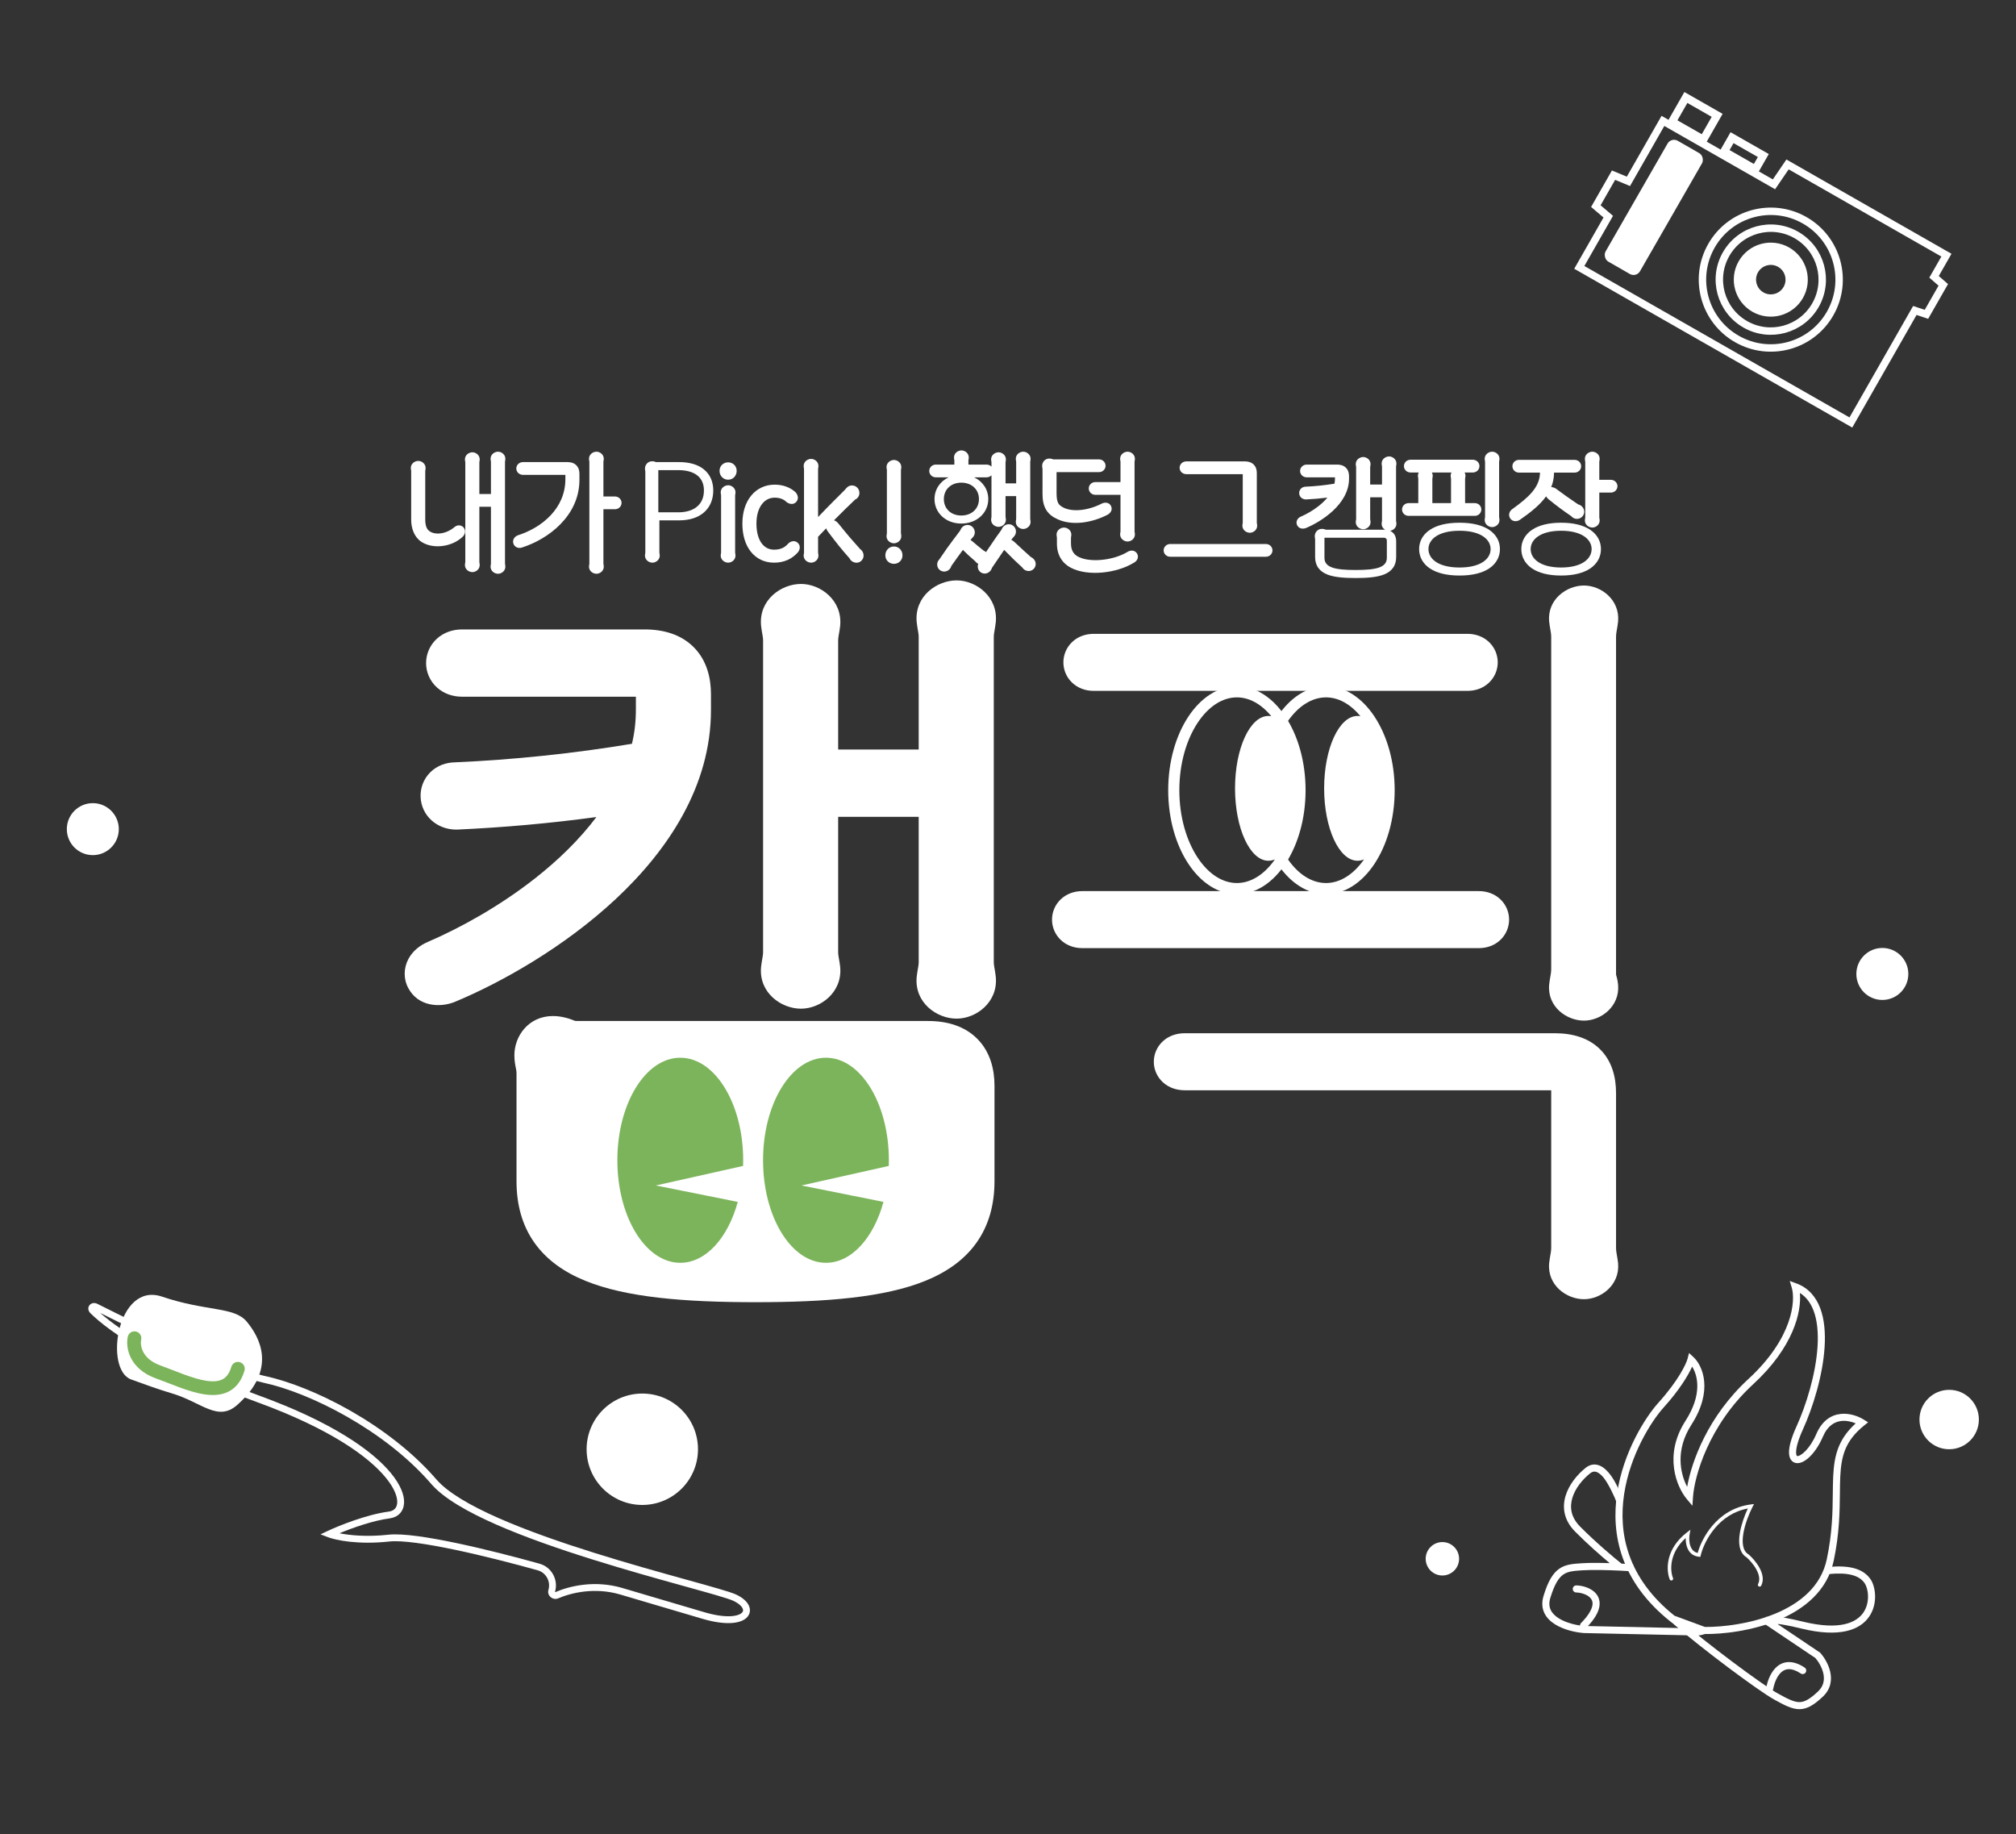 <svg width="543" height="494" viewBox="0 0 543 494" fill="none" xmlns="http://www.w3.org/2000/svg">
<rect x="0" y="0" width="543" height="494" fill="#333333" stroke="none"/>
<path fill-rule="evenodd" clip-rule="evenodd" d="M91.436 412.918C94.979 411.45 100.45 409.506 104.958 408.911C106.042 408.768 106.997 408.334 107.696 407.595C108.398 406.854 108.779 405.873 108.834 404.756C108.943 402.562 107.81 399.798 105.325 396.766C100.329 390.669 89.497 383.022 69.854 375.866C45.87 367.13 32.814 358.733 26.969 353.575C33.244 356.723 41.495 360.719 49.381 364.238C57.913 368.047 66.113 371.343 70.903 372.363C83.405 375.028 103.645 385.133 116.158 399.644C119.471 403.486 125.905 407.161 133.614 410.553C141.364 413.964 150.553 417.151 159.515 419.96C168.481 422.771 177.241 425.211 184.137 427.125L184.701 427.282C187.913 428.173 190.693 428.945 192.875 429.583C195.213 430.266 196.787 430.774 197.484 431.097C198.932 431.769 199.707 432.527 200.001 433.121C200.142 433.406 200.164 433.632 200.134 433.804C200.104 433.973 200.012 434.166 199.791 434.367C199.323 434.793 198.317 435.21 196.584 435.268C194.878 435.326 192.583 435.031 189.684 434.175L167.588 427.65C160.26 425.486 153.466 427.101 149.614 428.757C149.611 428.758 149.605 428.761 149.589 428.758C149.569 428.754 149.542 428.743 149.516 428.722C149.504 428.711 149.496 428.702 149.491 428.695C150.439 425.448 148.584 422.028 145.307 421.114C138.894 419.324 130.596 417.177 122.994 415.575C119.194 414.775 115.556 414.108 112.409 413.691C109.281 413.276 106.57 413.098 104.655 413.308C98.839 413.946 94.231 413.483 91.436 412.918ZM147.716 428.192C147.478 428.999 147.838 429.729 148.344 430.146C148.845 430.558 149.607 430.767 150.343 430.451C153.927 428.91 160.267 427.411 167.065 429.419L189.162 435.944C192.191 436.839 194.689 437.178 196.646 437.112C198.574 437.047 200.099 436.583 201.034 435.73C201.515 435.292 201.842 434.745 201.951 434.121C202.059 433.499 201.938 432.877 201.655 432.304C201.1 431.182 199.903 430.186 198.26 429.424C197.41 429.03 195.688 428.483 193.393 427.812C191.198 427.171 188.406 426.396 185.201 425.506L184.631 425.348C177.734 423.434 169 421.001 160.067 418.2C151.131 415.399 142.016 412.236 134.357 408.865C126.654 405.476 120.571 401.938 117.555 398.44C104.753 383.593 84.142 373.299 71.287 370.559C66.718 369.586 58.694 366.375 50.133 362.554C41.603 358.747 32.636 354.377 26.226 351.136C25.51 350.774 24.633 350.849 24.116 351.489C23.569 352.167 23.747 353.063 24.339 353.647C29.647 358.885 43.079 368.076 69.223 377.599C88.727 384.704 99.203 392.206 103.898 397.935C106.259 400.815 107.068 403.134 106.992 404.664C106.955 405.41 106.712 405.951 106.357 406.327C105.998 406.706 105.46 406.984 104.716 407.083C98.721 407.874 91.257 410.889 88.282 412.289L86.329 413.208L88.343 413.984C90.435 414.79 96.504 416.057 104.856 415.142C106.538 414.958 109.064 415.108 112.167 415.519C115.25 415.928 118.838 416.585 122.614 417.38C130.164 418.971 138.421 421.107 144.811 422.89C147.086 423.525 148.39 425.909 147.716 428.192Z" fill="white"/>
<path d="M35.298 371.488C38.426 372.633 42.596 374.158 46.315 375.256C54.284 377.611 58.628 383.019 63.877 378.378C74.814 368.71 69.872 360.035 66.462 355.933C63.052 351.832 55.696 353.27 43.616 349.187C31.537 345.104 28 368.817 35.298 371.488Z" fill="white"/>
<path fill-rule="evenodd" clip-rule="evenodd" d="M46.387 368.934C45.34 368.527 44.291 368.121 43.284 367.762C40.556 366.788 39.217 365.336 38.563 364.055C37.882 362.72 37.878 361.439 38.023 360.779C38.241 359.784 37.611 358.8 36.616 358.582C35.621 358.364 34.637 358.994 34.419 359.989C34.102 361.436 34.187 363.595 35.277 365.732C36.396 367.924 38.51 369.975 42.045 371.236C42.995 371.575 43.997 371.963 45.049 372.372C45.128 372.403 45.208 372.434 45.288 372.465C46.259 372.844 47.269 373.237 48.283 373.609C50.466 374.411 52.775 375.159 54.974 375.498C57.16 375.834 59.451 375.802 61.461 374.819C63.549 373.797 65.035 371.9 65.852 369.135C66.14 368.158 65.582 367.132 64.605 366.844C63.628 366.555 62.602 367.113 62.314 368.09C61.724 370.087 60.809 371.031 59.84 371.505C58.794 372.016 57.375 372.135 55.536 371.852C53.712 371.571 51.683 370.928 49.555 370.147C48.576 369.787 47.598 369.406 46.62 369.025C46.542 368.995 46.465 368.965 46.387 368.934Z" fill="#7CB45B"/>
<circle cx="25" cy="223.294" r="7" fill="white"/>
<circle cx="173" cy="390.296" r="15" fill="white"/>
<path fill-rule="evenodd" clip-rule="evenodd" d="M482.062 344.977L483.851 345.636C487.067 346.821 489.106 349.24 490.26 352.294C491.403 355.32 491.691 358.991 491.446 362.814C490.955 370.465 488.312 379.017 485.605 384.965C484.287 387.862 483.794 389.833 483.771 391.025C483.759 391.622 483.868 391.919 483.945 392.04C483.992 392.113 484.023 392.132 484.115 392.136C484.26 392.142 484.538 392.089 484.951 391.853C485.353 391.624 485.821 391.257 486.319 390.743C487.316 389.715 488.372 388.165 489.228 386.172C490.787 382.543 493.273 381.043 495.809 380.78C498.253 380.527 500.603 381.436 502.028 382.33L503.162 383.042L502.119 383.88C499.517 385.973 497.99 388.041 497.069 390.24C496.141 392.454 495.8 394.863 495.665 397.691C495.599 399.077 495.583 400.562 495.566 402.16C495.515 407.036 495.453 412.96 493.902 420.313C492.18 428.478 485.854 433.442 478.88 436.331C471.904 439.221 464.104 440.116 459.035 440.059L458.87 440.057L452 438.297L449.956 436.72C436.486 426.038 433.883 413.197 435.568 402.081C437.242 391.039 443.135 381.705 446.673 377.78C452.121 371.738 454.188 367.255 454.535 365.917L454.934 364.379L456.103 365.455C458.634 367.783 461.501 374.481 455.573 383.691C451.183 390.513 452.544 396.822 454.43 400.418C455.626 393.609 459.999 381.431 470.913 371.39C483.028 360.244 483.611 350.162 482.608 346.803L482.062 344.977ZM484.791 348.206C485.255 353.293 483.085 362.783 472.204 372.793C460.107 383.922 456.366 397.747 456.002 403.154L455.843 405.516L454.321 403.703C451.657 400.53 447.979 391.969 453.97 382.659C458.52 375.59 457.32 370.5 455.769 368.039C454.717 370.383 452.378 374.3 448.089 379.057C444.753 382.758 439.061 391.759 437.453 402.367C435.862 412.868 438.261 424.949 451.022 435.132L459.22 438.154C464.104 438.188 471.542 437.307 478.151 434.57C484.836 431.8 490.498 427.214 492.037 419.919C493.545 412.77 493.605 407.114 493.656 402.264C493.673 400.626 493.69 399.08 493.761 397.6C493.9 394.687 494.256 392.019 495.31 389.503C496.226 387.319 497.646 385.296 499.825 383.329C498.722 382.861 497.356 382.537 496.005 382.676C494.202 382.863 492.285 383.888 490.98 386.925C490.046 389.098 488.869 390.852 487.688 392.07C487.098 392.678 486.492 393.169 485.896 393.509C485.312 393.842 484.67 394.068 484.033 394.041C483.343 394.011 482.733 393.682 482.34 393.069C481.978 392.504 481.849 391.777 481.865 390.987C481.895 389.405 482.516 387.151 483.87 384.175C486.509 378.378 489.071 370.054 489.543 362.692C489.779 359.01 489.487 355.641 488.477 352.968C487.699 350.911 486.506 349.28 484.791 348.206Z" fill="white"/>
<path fill-rule="evenodd" clip-rule="evenodd" d="M472.436 405.046L472.024 405.852C471.127 407.607 470.011 410.366 469.572 412.935C469.353 414.221 469.308 415.426 469.523 416.422C469.735 417.409 470.194 418.161 470.968 418.618L471.006 418.641L471.04 418.67C471.902 419.427 473.102 420.735 473.909 422.221C474.709 423.691 475.189 425.461 474.372 427.04C474.251 427.274 473.964 427.365 473.73 427.244C473.496 427.123 473.405 426.836 473.526 426.602C474.121 425.45 473.822 424.054 473.072 422.676C472.341 421.331 471.242 420.123 470.443 419.415C469.407 418.787 468.84 417.78 468.591 416.623C468.341 415.461 468.403 414.122 468.633 412.775C469.028 410.463 469.935 408.035 470.769 406.25C466.883 406.986 464.002 409.087 461.955 411.488C459.749 414.076 458.525 416.998 458.078 418.878L457.981 419.286L457.563 419.241C455.77 419.046 454.82 417.897 454.382 416.613C454.111 415.818 454.027 414.957 454.044 414.198C449.463 418.309 449.845 423.086 450.616 424.989C450.715 425.233 450.597 425.511 450.353 425.61C450.109 425.709 449.831 425.591 449.732 425.347C448.777 422.986 448.456 417.269 454.334 412.717L455.307 411.962L455.095 413.176C454.951 414 454.923 415.247 455.284 416.305C455.598 417.226 456.188 417.973 457.262 418.225C457.813 416.223 459.077 413.395 461.23 410.87C463.549 408.149 466.915 405.764 471.538 405.162L472.436 405.046Z" fill="white"/>
<path fill-rule="evenodd" clip-rule="evenodd" d="M502.255 426.397C500.74 424.169 497.595 423.42 492.521 423.912C491.997 423.962 491.531 423.579 491.48 423.055C491.429 422.531 491.813 422.065 492.337 422.014C497.448 421.519 501.657 422.128 503.832 425.325C504.54 426.365 505.015 428.026 505.046 429.803C505.077 431.601 504.655 433.634 503.431 435.401C500.921 439.025 495.428 441.062 485.257 438.6C481.998 437.812 480.026 437.46 478.875 437.347C478.88 437.377 478.885 437.411 478.889 437.448L490.231 445.072L490.311 445.162C491.286 446.256 492.498 448.13 492.966 450.248C493.444 452.412 493.144 454.887 490.98 456.919C488.623 459.132 486.775 460.295 484.669 460.298C483.637 460.299 482.622 460.021 481.549 459.575C480.481 459.131 479.297 458.495 477.93 457.738C475.669 456.486 470.711 452.984 465.484 449.068C460.239 445.138 454.648 440.732 451.099 437.632C450.703 437.286 450.662 436.684 451.008 436.287C451.355 435.891 451.957 435.85 452.354 436.196C455.85 439.25 461.398 443.623 466.628 447.542C471.876 451.475 476.728 454.893 478.854 456.07C480.229 456.832 481.325 457.417 482.28 457.815C483.23 458.209 483.982 458.392 484.666 458.391C485.992 458.389 487.369 457.694 489.674 455.529C491.239 454.06 491.473 452.328 491.105 450.659C490.737 448.996 489.772 447.452 488.965 446.518L474.819 437.01L475.777 435.366C476.101 435.528 476.388 435.673 476.641 435.801C476.884 435.589 477.173 435.502 477.392 435.459C477.637 435.41 477.919 435.394 478.23 435.399C479.447 435.417 481.698 435.778 485.705 436.747C495.589 439.139 500.03 436.964 501.864 434.316C502.812 432.947 503.165 431.329 503.139 429.836C503.113 428.321 502.701 427.051 502.255 426.397ZM478.066 436.379C478.062 436.373 478.063 436.374 478.068 436.382C478.067 436.381 478.067 436.38 478.066 436.379Z" fill="white"/>
<path fill-rule="evenodd" clip-rule="evenodd" d="M433.269 396.588C434.806 398.384 436.006 400.963 436.647 402.768C436.824 403.264 436.565 403.809 436.068 403.986C435.572 404.162 435.676 405.293 435.5 404.797C434.895 403.094 433.142 399.371 431.821 397.827C431.156 397.051 430.515 396.567 429.942 396.389C429.441 396.234 428.909 396.28 428.274 396.791C426.205 398.454 424.273 400.84 423.504 403.4C422.755 405.89 423.082 408.587 425.597 411.124C429.836 415.4 434.64 419.434 436.735 421.096C437.798 421.149 438.731 421.204 439.434 421.251C439.96 421.286 440.035 421.772 440 422.297C439.965 422.822 439.832 423.189 439.307 423.153C438.55 423.102 437.517 423.042 436.338 422.986C433.162 422.835 428.992 422.718 426.322 422.892C423.9 423.05 422.381 423.151 421.117 424.004C419.878 424.84 418.728 426.528 417.566 430.36C417.157 431.708 417.287 432.762 417.698 433.612C418.121 434.485 418.886 435.233 419.897 435.859C421.926 437.115 424.709 437.728 426.682 437.89L457.396 438.554C457.922 438.566 458.34 439.002 458.328 439.528C461 439.797 457.881 440.472 457.354 440.46L426.584 439.795L426.557 439.792C424.42 439.621 421.287 438.961 418.893 437.48C417.688 436.734 416.612 435.743 415.982 434.442C415.341 433.119 415.208 431.566 415.742 429.807C416.935 425.872 418.246 423.641 420.05 422.424C421.753 421.275 423.755 421.146 425.907 421.008C426.004 421.002 426.101 420.996 426.198 420.99C428.206 420.859 430.981 420.886 433.563 420.968C431.088 418.9 427.505 415.757 424.242 412.466C421.203 409.399 420.742 405.963 421.678 402.852C422.592 399.81 424.816 397.124 427.079 395.305C428.178 394.422 429.364 394.213 430.507 394.569C431.578 394.901 432.505 395.694 433.269 396.588Z" fill="white"/>
<path fill-rule="evenodd" clip-rule="evenodd" d="M426.763 429.315C425.983 429.013 425.158 428.878 424.551 428.87C424.025 428.863 423.604 428.43 423.611 427.903C423.618 427.377 424.051 426.956 424.578 426.964C425.403 426.975 426.453 427.151 427.451 427.537C428.442 427.92 429.476 428.547 430.147 429.528C430.846 430.551 431.075 431.851 430.615 433.373C430.169 434.852 429.08 436.529 427.196 438.448C426.828 438.824 426.224 438.829 425.848 438.46C425.473 438.092 425.467 437.488 425.836 437.112C427.613 435.301 428.469 433.885 428.79 432.822C429.098 431.802 428.918 431.109 428.573 430.604C428.198 430.056 427.551 429.619 426.763 429.315Z" fill="white"/>
<path fill-rule="evenodd" clip-rule="evenodd" d="M479.897 450.246C478.71 451.232 477.933 453.098 477.587 454.916C477.488 455.434 476.989 455.773 476.472 455.675C475.955 455.576 475.616 455.077 475.714 454.56C476.091 452.581 476.986 450.186 478.679 448.779C479.553 448.053 480.64 447.593 481.931 447.611C483.204 447.628 484.585 448.109 486.076 449.095C486.515 449.385 486.636 449.977 486.345 450.416C486.055 450.855 485.463 450.976 485.024 450.685C483.738 449.834 482.708 449.528 481.905 449.517C481.119 449.506 480.464 449.776 479.897 450.246Z" fill="white"/>
<circle cx="476.955" cy="75.311" r="6.968" transform="rotate(29.73 476.955 75.311)" stroke="white" stroke-width="6"/>
<circle cx="476.954" cy="75.308" r="13.858" transform="rotate(29.73 476.954 75.308)" stroke="white" stroke-width="2"/>
<path fill-rule="evenodd" clip-rule="evenodd" d="M461.036 31.466L454.484 27.724L451.811 32.404L458.363 36.146L461.036 31.466ZM453.681 24.783L449.407 32.267L449.269 32.189L447.533 31.197L446.541 32.934L438.177 47.578L434.168 45.909L428.555 55.737L431.897 58.576L425.004 70.644L424.013 72.381L425.749 73.373L476.429 102.316L497.158 114.154L498.895 115.146L499.887 113.409L516.215 84.819L519.342 85.861L522.015 81.18L524.688 76.5L522.201 74.336L524.63 70.083L525.622 68.346L523.885 67.354L481.162 42.955L477.505 48.314L473.74 46.164L476.413 41.484L466.117 35.604L463.444 40.284L459.703 38.148L463.977 30.663L453.681 24.783ZM478.117 50.967L476.514 50.051L448.277 33.926L439.914 48.57L439.038 50.103L437.409 49.425L435.029 48.434L431.115 55.287L433.192 57.052L434.457 58.126L433.633 59.568L426.741 71.636L477.421 100.579L498.15 112.417L514.478 83.827L515.291 82.403L516.847 82.921L518.419 83.445L520.278 80.189L522.138 76.932L520.888 75.844L519.651 74.768L520.465 73.344L522.894 69.091L481.773 45.607L479.157 49.441L478.117 50.967ZM466.92 38.545L473.472 42.287L472.403 44.159L465.851 40.417L466.92 38.545Z" fill="white"/>
<circle cx="476.955" cy="75.308" r="18.402" transform="rotate(29.73 476.955 75.308)" stroke="white" stroke-width="2"/>
<rect x="450.154" y="36.917" width="10.693" height="37.531" rx="2" transform="rotate(29.878 450.154 36.917)" fill="white"/>
<circle cx="507" cy="262.294" r="7" fill="white"/>
<circle cx="388.5" cy="419.794" r="4.5" fill="white"/>
<circle cx="525" cy="382.294" r="8" fill="white"/>
<path fill-rule="evenodd" clip-rule="evenodd" d="M435.824 340.193L435.83 340.262C436.31 346.018 431.283 349.888 426.637 349.888C421.954 349.888 416.761 346.155 417.252 340.262L417.258 340.194L417.265 340.125C417.357 339.302 417.495 338.513 417.593 337.953C417.62 337.804 417.643 337.672 417.662 337.559C417.761 336.963 417.809 336.551 417.809 336.084V293.619H319.076C316.941 293.619 314.846 292.952 313.228 291.474C311.627 290.012 310.774 287.996 310.774 285.94C310.774 283.883 311.627 281.867 313.228 280.405C314.846 278.928 316.941 278.26 319.076 278.26H418.79C423.641 278.26 428.011 279.541 431.126 282.736C434.218 285.907 435.273 290.146 435.273 294.361V336.084C435.273 336.551 435.321 336.963 435.42 337.559C435.439 337.672 435.463 337.804 435.489 337.953C435.587 338.514 435.725 339.302 435.817 340.125L435.824 340.193ZM398.311 239.982C400.46 239.982 402.547 240.69 404.132 242.203C405.686 243.686 406.469 245.68 406.469 247.662C406.469 249.643 405.686 251.638 404.132 253.121C402.547 254.634 400.46 255.341 398.311 255.341H291.515C289.367 255.341 287.28 254.634 285.695 253.121C284.141 251.638 283.357 249.643 283.357 247.662C283.357 245.68 284.141 243.686 285.695 242.203C287.28 240.69 289.367 239.982 291.515 239.982H398.311ZM417.258 265.169L417.265 265.1C417.357 264.277 417.495 263.488 417.593 262.928C417.62 262.779 417.643 262.647 417.662 262.534C417.761 261.938 417.809 261.526 417.809 261.059V171.489C417.809 171.021 417.761 170.61 417.662 170.014C417.643 169.901 417.62 169.768 417.593 169.62C417.495 169.059 417.357 168.271 417.265 167.447L417.258 167.379L417.252 167.31C416.761 161.417 421.954 157.685 426.637 157.685C431.283 157.685 436.31 161.555 435.83 167.31L435.824 167.379L435.817 167.447C435.725 168.271 435.587 169.059 435.489 169.619C435.463 169.768 435.439 169.901 435.42 170.014C435.321 170.61 435.273 171.021 435.273 171.489V262.207C435.273 262.391 435.281 262.481 435.284 262.508C435.287 262.521 435.293 262.546 435.306 262.592C435.309 262.604 435.315 262.625 435.323 262.652C435.366 262.8 435.466 263.151 435.546 263.493C435.654 263.958 435.747 264.476 435.817 265.1L435.824 265.169L435.83 265.237C436.31 270.993 431.283 274.863 426.637 274.863C421.954 274.863 416.761 271.13 417.252 265.237L417.258 265.169ZM288.757 172.92C290.342 171.406 292.429 170.699 294.578 170.699H395.249C397.397 170.699 399.484 171.406 401.07 172.92C402.623 174.403 403.407 176.397 403.407 178.379C403.407 180.36 402.623 182.354 401.07 183.837C399.484 185.351 397.397 186.058 395.249 186.058H294.578C292.429 186.058 290.342 185.351 288.757 183.837C287.203 182.354 286.42 180.36 286.42 178.379C286.42 176.397 287.203 174.403 288.757 172.92Z" fill="white"/>
<path fill-rule="evenodd" clip-rule="evenodd" d="M115.216 253.672L115.228 253.667C123.705 250.021 134.358 244.211 144.119 236.544C150.343 231.654 156.064 226.12 160.637 220.036C148.103 221.741 135.652 222.84 123.209 223.412L123.062 223.419H122.916C117.64 223.419 113.466 219.618 113.287 214.587C113.203 212.245 114.048 209.812 115.902 207.98C117.749 206.154 120.163 205.339 122.554 205.302C138.375 204.602 154.359 202.939 170.205 200.313C170.931 197.346 171.274 194.253 171.274 191.01V187.629H124.447C122.027 187.629 119.582 186.869 117.669 185.123C115.778 183.396 114.766 181.009 114.766 178.57C114.766 176.131 115.778 173.743 117.669 172.016C119.582 170.27 122.027 169.511 124.447 169.511H173.634C178.715 169.511 183.498 170.855 186.958 174.403C190.388 177.921 191.497 182.564 191.497 186.991V191.201C191.497 211.809 179.797 229.072 165.91 242.058C151.956 255.107 134.993 264.621 122.495 269.82L122.433 269.846L122.37 269.871C118.511 271.381 112.661 271.147 109.966 266.095C108.628 263.586 108.723 260.695 109.984 258.296C111.183 256.016 113.196 254.55 115.205 253.677L115.216 253.672ZM154.873 274.93C153.913 274.537 151.622 273.627 148.945 273.627C142.357 273.627 138.546 279.002 138.546 284.217C138.546 285.693 138.791 286.898 138.927 287.57C138.938 287.622 138.948 287.671 138.957 287.717C139.078 288.323 139.12 288.593 139.12 289.002V318.093C139.12 324.338 140.597 329.947 143.943 334.676C147.263 339.368 152.032 342.641 157.662 344.935C168.624 349.4 184.259 350.693 203.491 350.693C222.632 350.693 238.262 349.399 249.243 344.937C254.88 342.646 259.665 339.378 263.001 334.691C266.366 329.964 267.862 324.35 267.862 318.093V292.447C267.862 288.02 266.753 283.377 263.323 279.859C259.863 276.311 255.079 274.967 249.999 274.967H155.835C155.521 274.967 155.271 274.958 155.078 274.946C154.998 274.941 154.929 274.935 154.873 274.93ZM204.988 260.442L204.997 260.354C205.094 259.481 205.244 258.627 205.342 258.071C205.367 257.932 205.388 257.811 205.404 257.713C205.498 257.151 205.533 256.824 205.533 256.465V172.445C205.533 172.087 205.498 171.76 205.404 171.197C205.388 171.1 205.367 170.979 205.342 170.84C205.244 170.283 205.094 169.43 204.997 168.556L204.988 168.469L204.98 168.382C204.407 161.496 210.451 157.262 215.74 157.262C221.035 157.262 226.867 161.672 226.308 168.382L226.301 168.469L226.291 168.556C226.194 169.43 226.044 170.284 225.946 170.84C225.922 170.979 225.901 171.1 225.885 171.197C225.791 171.76 225.756 172.087 225.756 172.445V201.856H247.447V171.488C247.447 171.13 247.412 170.803 247.318 170.24C247.302 170.143 247.281 170.022 247.257 169.883C247.159 169.327 247.009 168.473 246.912 167.599L246.902 167.512L246.895 167.425C246.321 160.539 252.366 156.305 257.654 156.305C262.95 156.305 268.782 160.715 268.223 167.425L268.215 167.512L268.206 167.599C268.109 168.473 267.959 169.326 267.861 169.883C267.836 170.022 267.815 170.143 267.799 170.24C267.705 170.803 267.67 171.13 267.67 171.488V259.145C267.67 259.503 267.705 259.831 267.799 260.393C267.815 260.491 267.836 260.611 267.861 260.75C267.959 261.307 268.109 262.16 268.206 263.034L268.215 263.121L268.223 263.208C268.782 269.919 262.95 274.329 257.654 274.329C252.366 274.329 246.321 270.094 246.895 263.208L246.902 263.121L246.912 263.034C247.009 262.16 247.159 261.307 247.257 260.75C247.281 260.611 247.302 260.491 247.318 260.393C247.412 259.831 247.447 259.503 247.447 259.145V219.974H225.756V256.465C225.756 256.824 225.791 257.151 225.885 257.713C225.901 257.811 225.922 257.931 225.946 258.07C226.044 258.627 226.194 259.481 226.291 260.354L226.301 260.442L226.308 260.529C226.867 267.239 221.035 271.649 215.74 271.649C210.451 271.649 204.407 267.414 204.98 260.529L204.988 260.442Z" fill="white"/>
<path fill-rule="evenodd" clip-rule="evenodd" d="M239.389 313.995C239.406 313.49 239.414 312.981 239.414 312.469C239.414 297.217 231.828 284.854 222.47 284.854C213.112 284.854 205.525 297.217 205.525 312.469C205.525 327.72 213.112 340.084 222.47 340.084C229.379 340.084 235.322 333.346 237.959 323.682L215.883 319.259L239.389 313.995Z" fill="#7CB45B"/>
<path fill-rule="evenodd" clip-rule="evenodd" d="M200.147 313.995C200.164 313.49 200.172 312.981 200.172 312.469C200.172 297.217 192.586 284.854 183.228 284.854C173.87 284.854 166.283 297.217 166.283 312.469C166.283 327.72 173.87 340.084 183.228 340.084C190.136 340.084 196.079 333.346 198.717 323.682L176.641 319.259L200.147 313.995Z" fill="#7CB45B"/>
<path fill-rule="evenodd" clip-rule="evenodd" d="M367.398 231.441C366.832 231.682 366.248 231.809 365.65 231.809C360.68 231.809 356.65 223.078 356.65 212.309C356.65 201.539 360.68 192.809 365.65 192.809C365.908 192.809 366.164 192.832 366.416 192.878C363.662 189.521 360.398 187.809 357.15 187.809C353.37 187.809 349.568 190.129 346.572 194.663C343.592 199.174 341.65 205.581 341.65 212.809C341.65 220.036 343.592 226.443 346.572 230.954C349.568 235.488 353.37 237.809 357.15 237.809C360.793 237.809 364.456 235.654 367.398 231.441ZM375.65 212.809C375.65 228.273 367.368 240.809 357.15 240.809C346.933 240.809 338.65 228.273 338.65 212.809C338.65 197.345 346.933 184.809 357.15 184.809C367.368 184.809 375.65 197.345 375.65 212.809Z" fill="white"/>
<path fill-rule="evenodd" clip-rule="evenodd" d="M343.398 231.441C342.832 231.682 342.248 231.809 341.65 231.809C336.68 231.809 332.65 223.078 332.65 212.309C332.65 201.539 336.68 192.809 341.65 192.809C341.908 192.809 342.164 192.832 342.416 192.878C339.662 189.521 336.398 187.809 333.15 187.809C329.37 187.809 325.568 190.129 322.572 194.663C319.592 199.174 317.65 205.581 317.65 212.809C317.65 220.036 319.592 226.443 322.572 230.954C325.568 235.488 329.37 237.809 333.15 237.809C336.793 237.809 340.456 235.654 343.398 231.441ZM351.65 212.809C351.65 228.273 343.368 240.809 333.15 240.809C322.933 240.809 314.65 228.273 314.65 212.809C314.65 197.345 322.933 184.809 333.15 184.809C343.368 184.809 351.65 197.345 351.65 212.809Z" fill="white"/>
<path fill-rule="evenodd" clip-rule="evenodd" d="M426.889 139.981L426.89 139.964C426.907 139.811 426.934 139.659 426.95 139.567C426.954 139.546 426.957 139.528 426.96 139.513C426.974 139.425 426.978 139.384 426.978 139.341V124.383C426.978 124.34 426.974 124.298 426.96 124.21C426.957 124.196 426.954 124.178 426.95 124.156C426.934 124.064 426.907 123.912 426.89 123.759L426.889 123.742L426.887 123.724C426.779 122.427 427.915 121.646 428.888 121.646C429.868 121.646 430.962 122.462 430.857 123.724L430.855 123.742L430.853 123.759C430.836 123.912 430.809 124.064 430.793 124.156C430.79 124.178 430.786 124.196 430.784 124.21C430.769 124.298 430.765 124.34 430.765 124.383V129.22H433.853C434.307 129.22 434.768 129.371 435.125 129.712C435.475 130.045 435.651 130.493 435.651 130.939C435.651 131.384 435.475 131.833 435.125 132.166C434.768 132.507 434.307 132.657 433.853 132.657H430.765V139.341C430.765 139.384 430.769 139.425 430.784 139.513C430.786 139.528 430.79 139.546 430.793 139.567C430.809 139.659 430.836 139.811 430.853 139.964L430.855 139.981L430.857 139.999C430.962 141.261 429.868 142.078 428.888 142.078C427.915 142.078 426.779 141.296 426.887 139.999L426.889 139.981ZM418.576 127.279H424.082C424.536 127.279 424.998 127.128 425.355 126.787C425.704 126.454 425.88 126.005 425.88 125.56C425.88 125.115 425.704 124.666 425.355 124.333C424.998 123.992 424.536 123.842 424.082 123.842H416.619H409.156C408.701 123.842 408.24 123.992 407.883 124.333C407.534 124.666 407.357 125.115 407.357 125.56C407.357 126.005 407.534 126.454 407.883 126.787C408.24 127.128 408.701 127.279 409.156 127.279H414.788C414.742 131.176 411.845 133.864 407.299 137.129C406.926 137.397 406.619 137.789 406.512 138.287C406.404 138.787 406.522 139.299 406.829 139.695C407.505 140.568 408.644 140.502 409.405 139.972L409.406 139.971L409.408 139.97C412.137 138.062 414.716 136.082 416.44 133.664C416.58 133.946 416.785 134.202 417.042 134.41C419.222 136.179 421.1 137.583 423.218 139.01C423.232 139.027 423.247 139.045 423.265 139.064C423.401 139.216 423.647 139.456 424.036 139.605C424.941 139.959 426.114 139.6 426.562 138.526L426.573 138.499L426.583 138.471C426.969 137.409 426.365 136.462 425.662 136.068C425.519 135.987 425.384 135.933 425.273 135.895C425.197 135.87 425.127 135.85 425.071 135.836C424.728 135.6 424.384 135.365 424.037 135.128C422.541 134.105 421.005 133.055 419.424 131.845C419.14 131.619 418.762 131.364 418.325 131.25C418.166 131.209 417.991 131.186 417.811 131.19C418.29 130.001 418.564 128.707 418.576 127.279ZM412.622 142.699C414.462 141.452 417.106 140.773 420.486 140.773C423.865 140.773 426.509 141.452 428.349 142.699C430.232 143.975 431.211 145.815 431.211 147.87C431.211 149.937 430.236 151.785 428.351 153.068C426.51 154.32 423.865 154.999 420.486 154.999C417.107 154.999 414.461 154.32 412.621 153.068C410.735 151.785 409.76 149.937 409.76 147.87C409.76 145.815 410.739 143.975 412.622 142.699ZM420.486 152.835C414.884 152.835 412.275 150.48 412.275 147.87C412.275 145.292 414.884 142.937 420.486 142.937C426.087 142.937 428.697 145.292 428.697 147.87C428.697 150.48 426.087 152.835 420.486 152.835Z" fill="white"/>
<path fill-rule="evenodd" clip-rule="evenodd" d="M399.903 139.854L399.905 139.837C399.922 139.684 399.949 139.532 399.965 139.44C399.969 139.418 399.972 139.4 399.974 139.386C399.989 139.298 399.993 139.256 399.993 139.213V124.383C399.993 124.34 399.989 124.298 399.974 124.21C399.972 124.196 399.969 124.178 399.965 124.156C399.949 124.064 399.922 123.912 399.905 123.759L399.903 123.742L399.902 123.724C399.793 122.427 400.93 121.646 401.902 121.646C402.882 121.646 403.976 122.462 403.871 123.724L403.87 123.742L403.868 123.759C403.851 123.912 403.824 124.064 403.808 124.156C403.804 124.178 403.801 124.196 403.798 124.21C403.784 124.298 403.78 124.34 403.78 124.383V139.213C403.78 139.256 403.784 139.298 403.798 139.386C403.801 139.4 403.804 139.419 403.808 139.44C403.824 139.532 403.851 139.684 403.868 139.837L403.87 139.854L403.871 139.872C403.976 141.134 402.882 141.951 401.902 141.951C400.93 141.951 399.793 141.169 399.902 139.872L399.903 139.854ZM381.921 128.325L381.92 128.307C381.886 127.9 381.974 127.544 382.142 127.247H379.942C379.488 127.247 379.026 127.096 378.669 126.755C378.32 126.422 378.144 125.974 378.144 125.528C378.144 125.083 378.32 124.634 378.669 124.301C379.026 123.96 379.488 123.81 379.942 123.81H396.683C397.137 123.81 397.598 123.96 397.956 124.301C398.305 124.634 398.481 125.083 398.481 125.528C398.481 125.974 398.305 126.422 397.956 126.755C397.598 127.096 397.137 127.247 396.683 127.247H394.482C394.65 127.547 394.739 127.904 394.705 128.307L394.704 128.325L394.702 128.342C394.685 128.495 394.658 128.647 394.642 128.739C394.638 128.761 394.635 128.779 394.632 128.793C394.618 128.881 394.614 128.923 394.614 128.965V135.49H397.192C397.646 135.49 398.108 135.64 398.465 135.981C398.814 136.315 398.99 136.763 398.99 137.208C398.99 137.654 398.814 138.102 398.465 138.436C398.108 138.777 397.646 138.927 397.192 138.927H379.433C378.979 138.927 378.517 138.777 378.16 138.436C377.811 138.102 377.635 137.654 377.635 137.208C377.635 136.763 377.811 136.315 378.16 135.981C378.517 135.64 378.979 135.49 379.433 135.49H382.011V128.965C382.011 128.923 382.007 128.881 381.992 128.793C381.99 128.779 381.987 128.761 381.983 128.739C381.967 128.647 381.94 128.495 381.923 128.342L381.921 128.325ZM385.798 135.49V128.965C385.798 128.923 385.802 128.881 385.817 128.793C385.819 128.779 385.822 128.761 385.826 128.739C385.842 128.647 385.869 128.495 385.886 128.342L385.888 128.325L385.889 128.307C385.923 127.904 385.834 127.547 385.666 127.247H390.958C390.79 127.544 390.702 127.9 390.736 128.307L390.737 128.325L390.739 128.342C390.756 128.495 390.783 128.647 390.799 128.739C390.803 128.761 390.806 128.779 390.808 128.793C390.823 128.881 390.827 128.923 390.827 128.965V135.49H385.798ZM385.122 142.695C386.982 141.45 389.665 140.773 393.118 140.773C396.572 140.773 399.254 141.45 401.114 142.695C403.022 143.971 404.003 145.813 404.003 147.87C404.003 149.939 403.025 151.79 401.116 153.072C399.255 154.322 396.571 154.999 393.118 154.999C389.665 154.999 386.981 154.322 385.12 153.072C383.211 151.79 382.234 149.939 382.234 147.87C382.234 145.813 383.215 143.971 385.122 142.695ZM393.118 152.835C387.358 152.835 384.748 150.48 384.748 147.87C384.748 145.292 387.358 142.937 393.118 142.937C398.879 142.937 401.488 145.292 401.488 147.87C401.488 150.48 398.879 152.835 393.118 152.835Z" fill="white"/>
<path fill-rule="evenodd" clip-rule="evenodd" d="M356.736 150.226C356.736 152.867 359.632 153.504 365.138 153.504C370.612 153.504 373.54 152.867 373.54 150.226V145.547C373.54 145.164 373.266 144.862 372.872 144.82C372.841 144.817 372.809 144.815 372.776 144.815H356.736V150.226ZM350.375 139.128L350.377 139.127C351.773 138.526 353.528 137.569 355.134 136.307C356.018 135.613 356.836 134.843 357.523 134.008C355.606 134.253 353.701 134.415 351.798 134.502L351.768 134.504H351.739C350.756 134.504 349.96 133.79 349.926 132.83C349.91 132.385 350.071 131.922 350.424 131.573C350.775 131.226 351.23 131.074 351.673 131.067C354.247 130.953 356.848 130.685 359.428 130.263C359.523 129.829 359.568 129.377 359.568 128.902V128.552H351.994C351.547 128.552 351.087 128.412 350.724 128.08C350.365 127.752 350.172 127.298 350.172 126.834C350.172 126.369 350.365 125.915 350.724 125.587C351.087 125.255 351.547 125.115 351.994 125.115H360.173C361.053 125.115 361.912 125.348 362.541 125.993C363.163 126.631 363.356 127.465 363.356 128.234V128.934C363.356 132.445 361.363 135.367 359.034 137.546C356.691 139.737 353.847 141.331 351.751 142.203L351.738 142.209L351.726 142.213C351.029 142.486 349.917 142.46 349.398 141.488C349.141 141.005 349.16 140.45 349.401 139.992C349.629 139.559 350.008 139.287 350.372 139.129L350.375 139.128ZM357.103 142.648C356.924 142.576 356.528 142.428 356.067 142.428C354.836 142.428 354.126 143.437 354.126 144.402C354.126 144.669 354.171 144.888 354.194 145.001L354.199 145.025C354.218 145.122 354.222 145.151 354.222 145.197V150.035C354.222 151.107 354.476 152.086 355.063 152.915C355.644 153.737 356.475 154.303 357.437 154.695C359.302 155.455 361.94 155.668 365.138 155.668C368.321 155.668 370.958 155.454 372.826 154.695C373.789 154.304 374.622 153.739 375.207 152.918C375.797 152.089 376.054 151.11 376.054 150.035V145.77C376.054 145.001 375.862 144.167 375.239 143.529C374.993 143.276 374.712 143.087 374.408 142.95C375.31 142.821 376.209 142.041 376.113 140.89L376.112 140.873L376.11 140.856C376.093 140.703 376.066 140.551 376.05 140.459C376.046 140.437 376.043 140.419 376.041 140.405C376.026 140.317 376.022 140.275 376.022 140.232V125.656C376.022 125.613 376.026 125.572 376.041 125.483C376.043 125.469 376.046 125.451 376.05 125.429C376.066 125.338 376.093 125.186 376.11 125.033L376.112 125.015L376.113 124.998C376.219 123.735 375.125 122.919 374.145 122.919C373.172 122.919 372.036 123.7 372.144 124.998L372.145 125.015L372.147 125.033C372.164 125.186 372.191 125.338 372.207 125.429C372.211 125.451 372.214 125.469 372.217 125.483C372.231 125.572 372.235 125.613 372.235 125.656V130.494H369.052V125.815C369.052 125.772 369.056 125.731 369.071 125.642C369.073 125.628 369.076 125.61 369.08 125.589C369.096 125.497 369.123 125.345 369.14 125.192L369.142 125.174L369.144 125.157C369.249 123.894 368.155 123.078 367.175 123.078C366.202 123.078 365.066 123.859 365.174 125.157L365.176 125.174L365.177 125.192C365.195 125.345 365.221 125.497 365.237 125.589C365.241 125.61 365.244 125.628 365.247 125.642C365.261 125.731 365.265 125.772 365.265 125.815V139.787C365.265 139.83 365.261 139.871 365.247 139.959C365.244 139.973 365.241 139.992 365.237 140.013C365.221 140.105 365.195 140.257 365.177 140.41L365.176 140.427L365.174 140.445C365.066 141.742 366.202 142.524 367.175 142.524C368.155 142.524 369.249 141.707 369.144 140.445L369.142 140.427L369.14 140.41C369.123 140.257 369.096 140.105 369.08 140.013C369.076 139.992 369.073 139.973 369.071 139.959C369.056 139.871 369.052 139.83 369.052 139.787V133.931H372.235V140.232C372.235 140.275 372.231 140.317 372.217 140.405C372.214 140.419 372.211 140.437 372.207 140.459C372.191 140.55 372.164 140.703 372.147 140.856L372.145 140.873L372.144 140.89C372.076 141.702 372.496 142.312 373.057 142.655C372.996 142.652 372.934 142.651 372.872 142.651H357.213C357.166 142.651 357.13 142.65 357.103 142.648Z" fill="white"/>
<path fill-rule="evenodd" clip-rule="evenodd" d="M338.606 141.382L338.608 141.4C338.713 142.662 337.619 143.479 336.639 143.479C335.666 143.479 334.53 142.697 334.638 141.4L334.64 141.382L334.642 141.365C334.659 141.212 334.686 141.06 334.702 140.968C334.705 140.947 334.709 140.928 334.711 140.914C334.726 140.826 334.729 140.785 334.729 140.742V127.693H319.548C319.102 127.693 318.642 127.553 318.278 127.221C317.919 126.893 317.726 126.439 317.726 125.974C317.726 125.51 317.919 125.056 318.278 124.728C318.642 124.396 319.102 124.256 319.548 124.256H335.334C336.214 124.256 337.073 124.489 337.702 125.133C338.324 125.772 338.517 126.606 338.517 127.375V140.742C338.517 140.785 338.52 140.826 338.535 140.914C338.538 140.928 338.541 140.947 338.544 140.968C338.561 141.06 338.587 141.212 338.604 141.365L338.606 141.382ZM313.947 146.994C314.304 146.653 314.766 146.502 315.22 146.502H340.935C341.39 146.502 341.851 146.653 342.208 146.994C342.557 147.327 342.734 147.776 342.734 148.221C342.734 148.666 342.557 149.115 342.208 149.448C341.851 149.789 341.39 149.939 340.935 149.939H315.22C314.766 149.939 314.304 149.789 313.947 149.448C313.598 149.115 313.422 148.666 313.422 148.221C313.422 147.776 313.598 147.327 313.947 146.994Z" fill="white"/>
<path fill-rule="evenodd" clip-rule="evenodd" d="M301.71 143.737L301.712 143.72C301.729 143.566 301.756 143.414 301.772 143.323C301.776 143.301 301.779 143.283 301.781 143.269C301.796 143.181 301.8 143.139 301.8 143.096V133.262H295.053C294.599 133.262 294.137 133.112 293.78 132.771C293.431 132.437 293.255 131.989 293.255 131.543C293.255 131.098 293.431 130.649 293.78 130.316C294.137 129.975 294.599 129.825 295.053 129.825H301.8V124.383C301.8 124.34 301.796 124.298 301.781 124.21C301.779 124.196 301.776 124.178 301.772 124.156C301.756 124.065 301.729 123.913 301.712 123.759L301.71 123.742L301.709 123.724C301.601 122.427 302.737 121.646 303.709 121.646C304.69 121.646 305.783 122.462 305.678 123.724L305.677 123.742L305.675 123.759C305.658 123.913 305.631 124.065 305.615 124.156C305.611 124.178 305.608 124.196 305.606 124.21C305.591 124.298 305.587 124.34 305.587 124.383V143.096C305.587 143.139 305.591 143.181 305.606 143.269C305.608 143.283 305.611 143.301 305.615 143.323C305.631 143.414 305.658 143.566 305.675 143.719L305.677 143.737L305.678 143.754C305.783 145.017 304.69 145.833 303.709 145.833C302.737 145.833 301.601 145.052 301.709 143.754L301.71 143.737ZM283.676 123.711C283.703 123.713 283.739 123.714 283.786 123.714H295.976C296.43 123.714 296.891 123.865 297.249 124.206C297.598 124.539 297.774 124.987 297.774 125.433C297.774 125.878 297.598 126.327 297.249 126.66C296.891 127.001 296.43 127.151 295.976 127.151H284.582V132.912C284.582 134.265 284.772 135.025 285.043 135.513C285.295 135.968 285.696 136.326 286.456 136.706L286.461 136.709C287.624 137.296 289.244 137.526 291.102 137.338C292.943 137.152 294.921 136.565 296.726 135.633C297.381 135.293 298.637 135.122 299.228 136.233C299.822 137.349 298.969 138.292 298.304 138.629C294.171 140.761 288.944 141.641 284.992 139.901L284.991 139.901C283.626 139.298 282.514 138.511 281.779 137.3C281.055 136.108 280.795 134.664 280.795 132.944V126.26C280.795 126.214 280.791 126.185 280.772 126.088L280.767 126.064C280.744 125.952 280.699 125.732 280.699 125.465C280.699 124.5 281.409 123.491 282.641 123.491C283.101 123.491 283.497 123.639 283.676 123.711ZM284.588 144.174L284.586 144.157C284.478 142.859 285.614 142.078 286.587 142.078C287.567 142.078 288.661 142.894 288.556 144.157L288.554 144.174L288.552 144.192C288.535 144.345 288.509 144.497 288.493 144.589C288.489 144.61 288.486 144.628 288.483 144.642C288.469 144.731 288.465 144.772 288.465 144.815V146.374C288.465 148.32 289.291 149.237 290.105 149.757C291.437 150.607 293.759 151.008 296.423 150.802C299.048 150.599 301.753 149.825 303.74 148.602C304.419 148.181 305.525 148.067 306.178 148.952C306.486 149.37 306.566 149.897 306.421 150.381C306.28 150.852 305.958 151.195 305.613 151.42L305.602 151.427L305.592 151.433C303.116 152.974 299.965 153.905 296.916 154.186C293.884 154.466 290.782 154.117 288.454 152.916L288.453 152.916L288.452 152.915C286.261 151.781 284.677 149.634 284.677 146.406V144.815C284.677 144.772 284.674 144.731 284.659 144.642C284.657 144.628 284.653 144.61 284.65 144.589C284.634 144.497 284.607 144.345 284.59 144.192L284.588 144.174Z" fill="white"/>
<path fill-rule="evenodd" clip-rule="evenodd" d="M256.964 123.392L256.963 123.375C256.855 122.077 257.991 121.296 258.964 121.296C259.944 121.296 261.038 122.112 260.932 123.375L260.931 123.392L260.929 123.41C260.912 123.563 260.885 123.715 260.869 123.807C260.865 123.828 260.862 123.846 260.86 123.86C260.845 123.949 260.841 123.99 260.841 124.033V125.115H265.711C266.165 125.115 266.626 125.266 266.984 125.606C267.006 125.627 267.027 125.649 267.047 125.671V124.542C267.047 124.499 267.044 124.458 267.029 124.37C267.027 124.356 267.023 124.337 267.02 124.316C267.004 124.224 266.977 124.072 266.96 123.919L266.958 123.902L266.956 123.884C266.848 122.586 267.984 121.805 268.957 121.805C269.937 121.805 271.031 122.621 270.926 123.884L270.924 123.902L270.922 123.919C270.905 124.072 270.879 124.224 270.862 124.316C270.859 124.337 270.856 124.356 270.853 124.37C270.838 124.458 270.835 124.499 270.835 124.542V130.175H273.699V124.383C273.699 124.34 273.695 124.299 273.681 124.21C273.678 124.196 273.675 124.178 273.671 124.157C273.655 124.065 273.628 123.913 273.611 123.76L273.609 123.742L273.608 123.725C273.5 122.427 274.636 121.646 275.609 121.646C276.589 121.646 277.683 122.462 277.577 123.725L277.576 123.742L277.574 123.76C277.557 123.913 277.53 124.065 277.514 124.157C277.51 124.178 277.507 124.196 277.505 124.21C277.49 124.299 277.486 124.34 277.486 124.383V139.723C277.486 139.766 277.49 139.807 277.505 139.896C277.507 139.91 277.51 139.928 277.514 139.949C277.53 140.041 277.557 140.193 277.574 140.346L277.576 140.364L277.577 140.381C277.683 141.644 276.589 142.46 275.609 142.46C274.636 142.46 273.5 141.679 273.608 140.381L273.609 140.364L273.611 140.346C273.628 140.193 273.655 140.041 273.671 139.949C273.675 139.928 273.678 139.91 273.681 139.896C273.695 139.807 273.699 139.766 273.699 139.723V133.613H270.835V139.15C270.835 139.193 270.838 139.235 270.853 139.323C270.856 139.337 270.859 139.355 270.862 139.377C270.879 139.468 270.905 139.62 270.922 139.774L270.924 139.791L270.926 139.808C271.031 141.071 269.937 141.887 268.957 141.887C267.984 141.887 266.848 141.106 266.956 139.808L266.958 139.791L266.96 139.774C266.977 139.62 267.004 139.468 267.02 139.377C267.023 139.355 267.027 139.337 267.029 139.323C267.044 139.235 267.047 139.193 267.047 139.15V127.997C267.027 128.018 267.006 128.04 266.984 128.061C266.626 128.402 266.165 128.552 265.711 128.552H262.367C264.698 129.639 266.188 131.829 266.188 134.408C266.188 138.1 263.135 140.996 258.932 140.996C254.72 140.996 251.707 138.092 251.707 134.408C251.707 131.834 253.179 129.64 255.503 128.552H252.089C251.635 128.552 251.173 128.402 250.816 128.061C250.467 127.728 250.291 127.279 250.291 126.834C250.291 126.388 250.467 125.94 250.816 125.606C251.173 125.266 251.635 125.115 252.089 125.115H257.054V124.033C257.054 123.99 257.05 123.949 257.036 123.86C257.033 123.846 257.03 123.828 257.026 123.807C257.01 123.715 256.983 123.563 256.966 123.41L256.964 123.392ZM252.593 151.242L252.606 151.216C252.72 150.987 252.851 150.826 252.929 150.732C253.016 150.627 253.02 150.625 253.035 150.602L253.036 150.6C254.531 148.365 255.723 146.731 256.649 145.499C257.01 145.018 257.322 144.61 257.592 144.256C258.024 143.692 258.35 143.266 258.603 142.902C258.606 142.896 258.614 142.882 258.626 142.858C258.65 142.812 258.673 142.764 258.709 142.689C258.741 142.623 258.785 142.533 258.833 142.445C258.878 142.364 258.949 142.24 259.046 142.118C259.395 141.673 259.893 141.449 260.343 141.389C260.782 141.331 261.352 141.408 261.817 141.802C262.605 142.451 262.879 143.743 262.079 144.643L262.054 144.671L262.028 144.697C261.867 144.858 261.777 144.95 261.686 145.078L261.663 145.11L261.638 145.141C261.57 145.225 261.493 145.32 261.407 145.428C261.695 145.593 261.964 145.821 262.196 146.028C262.989 146.73 263.65 147.253 264.286 147.757C264.499 147.925 264.708 148.091 264.919 148.261C264.947 148.277 264.98 148.295 265.028 148.321C265.083 148.352 265.155 148.392 265.222 148.433C265.255 148.453 265.298 148.479 265.343 148.51C265.365 148.525 265.395 148.546 265.427 148.571C265.449 148.588 265.483 148.616 265.522 148.652C265.538 148.666 265.554 148.681 265.569 148.696C267.716 145.479 269.043 143.618 269.715 142.703C269.719 142.695 269.725 142.684 269.733 142.667C269.752 142.63 269.771 142.592 269.796 142.539L269.817 142.498C269.849 142.432 269.892 142.342 269.941 142.254C269.985 142.173 270.056 142.049 270.154 141.926C270.503 141.481 271 141.258 271.45 141.198C271.889 141.14 272.459 141.217 272.924 141.61C273.792 142.324 273.888 143.627 273.155 144.452L273.13 144.48L273.103 144.506C272.943 144.667 272.853 144.759 272.762 144.887L272.737 144.922L272.71 144.955C272.625 145.059 272.517 145.197 272.389 145.369C272.732 145.53 273.037 145.789 273.268 145.993L273.282 146.005L273.295 146.017C275.156 147.754 276.4 148.905 277.655 150.01C277.687 150.027 277.73 150.05 277.759 150.065C277.815 150.096 277.891 150.138 277.969 150.187C278.021 150.22 278.122 150.285 278.227 150.379C278.557 150.656 278.827 151.041 278.924 151.518C279.028 152.025 278.914 152.528 278.641 152.937L278.633 152.949L278.625 152.961C277.953 153.92 276.749 153.964 275.975 153.464C275.805 153.357 275.681 153.234 275.608 153.155C275.523 153.064 275.455 152.974 275.407 152.908C275.385 152.879 275.366 152.851 275.349 152.826C273.958 151.586 272.616 150.274 270.628 148.255L270.61 148.237L270.593 148.218C270.554 148.175 270.515 148.13 270.478 148.082C269.562 149.414 268.434 151.076 267.169 152.943C267.167 152.949 267.164 152.956 267.161 152.964C267.157 152.977 267.152 152.99 267.146 153.006L267.139 153.024C267.135 153.036 267.13 153.05 267.125 153.065C267.12 153.077 267.115 153.09 267.11 153.103C267.092 153.153 267.056 153.246 267.009 153.341C266.629 154.1 265.625 154.758 264.556 154.343C263.976 154.125 263.628 153.67 263.47 153.23C263.319 152.807 263.314 152.339 263.453 151.924L263.481 151.838L263.483 151.834C263.359 151.777 263.242 151.708 263.133 151.626C263.001 151.527 262.902 151.42 262.849 151.361C262.791 151.297 262.738 151.232 262.706 151.192L262.704 151.19C262.687 151.169 262.675 151.154 262.666 151.143L262.661 151.139C262.406 150.908 262.149 150.684 261.883 150.453C261.187 149.846 260.426 149.184 259.457 148.191C259.426 148.16 259.394 148.126 259.361 148.09C258.473 149.28 257.41 150.741 256.252 152.404C256.25 152.41 256.248 152.416 256.245 152.423C256.238 152.441 256.232 152.459 256.223 152.483L256.22 152.49C256.213 152.511 256.203 152.537 256.194 152.562C256.178 152.603 256.151 152.674 256.116 152.752C255.905 153.239 255.514 153.571 255.118 153.75C254.713 153.932 254.175 154.009 253.642 153.803C252.532 153.388 252.192 152.144 252.581 151.268L252.593 151.242ZM261.251 146.384C261.246 146.378 261.244 146.375 261.244 146.375C261.244 146.375 261.246 146.378 261.251 146.384ZM264.745 149.662C264.75 149.668 264.75 149.668 264.745 149.662ZM258.932 138.832C256.163 138.832 254.222 137.018 254.222 134.408C254.222 131.798 256.163 129.984 258.932 129.984C261.701 129.984 263.674 131.798 263.674 134.408C263.674 137.018 261.701 138.832 258.932 138.832Z" fill="white"/>
<path fill-rule="evenodd" clip-rule="evenodd" d="M238.789 125.97L238.788 125.953C238.679 124.655 239.816 123.874 240.788 123.874C241.768 123.874 242.862 124.69 242.757 125.953L242.756 125.97L242.754 125.988C242.737 126.141 242.71 126.293 242.694 126.385C242.69 126.406 242.687 126.424 242.684 126.438C242.67 126.527 242.666 126.568 242.666 126.611V143.574C242.666 143.617 242.67 143.659 242.684 143.747C242.687 143.761 242.69 143.779 242.694 143.801C242.71 143.892 242.737 144.044 242.754 144.198L242.756 144.215L242.757 144.232C242.862 145.495 241.768 146.311 240.788 146.311C239.816 146.311 238.679 145.53 238.788 144.232L238.789 144.215L238.791 144.198C238.808 144.044 238.835 143.892 238.851 143.801C238.855 143.779 238.858 143.761 238.86 143.747C238.875 143.659 238.879 143.617 238.879 143.574V126.611C238.879 126.568 238.875 126.527 238.86 126.438C238.858 126.424 238.855 126.406 238.851 126.385C238.835 126.293 238.808 126.141 238.791 125.988L238.789 125.97ZM239.118 147.869C239.56 147.407 240.162 147.171 240.788 147.171C242.139 147.171 243.08 148.263 243.08 149.558C243.08 150.892 242.038 151.849 240.788 151.849C239.533 151.849 238.465 150.917 238.465 149.558C238.465 148.935 238.677 148.328 239.118 147.869Z" fill="white"/>
<path fill-rule="evenodd" clip-rule="evenodd" d="M220.346 139.245V126.325C220.346 126.282 220.35 126.241 220.365 126.152C220.367 126.138 220.371 126.12 220.374 126.098C220.39 126.007 220.417 125.855 220.434 125.702L220.436 125.684L220.438 125.667C220.543 124.404 219.449 123.588 218.469 123.588C217.496 123.588 216.36 124.369 216.468 125.667L216.47 125.684L216.471 125.702C216.489 125.855 216.515 126.007 216.531 126.098C216.535 126.12 216.538 126.138 216.541 126.152C216.555 126.241 216.559 126.282 216.559 126.325V148.794C216.559 148.837 216.555 148.878 216.541 148.967C216.538 148.981 216.535 148.999 216.531 149.021C216.515 149.112 216.489 149.264 216.471 149.417L216.47 149.435L216.468 149.452C216.36 150.75 217.496 151.531 218.469 151.531C219.449 151.531 220.543 150.715 220.438 149.452L220.436 149.435L220.434 149.417C220.417 149.264 220.39 149.112 220.374 149.021C220.371 148.999 220.367 148.981 220.365 148.967C220.35 148.878 220.346 148.837 220.346 148.794V144.558C221.115 143.745 221.841 142.985 222.525 142.276C222.633 142.636 222.832 142.947 223.024 143.198C225.522 146.518 226.473 147.702 228.822 150.367C228.834 150.391 228.849 150.422 228.866 150.455C228.924 150.566 229.007 150.699 229.13 150.838C229.251 150.974 229.388 151.09 229.538 151.19L229.563 151.207L229.589 151.222C229.911 151.416 230.352 151.574 230.846 151.54C231.357 151.504 231.861 151.26 232.204 150.789C232.568 150.348 232.626 149.804 232.595 149.438C232.557 148.988 232.364 148.467 231.923 148.071L231.795 147.955L231.706 147.911C229.469 145.424 228.43 144.226 225.954 141.155C225.766 140.919 225.464 140.557 225.068 140.322C224.941 140.248 224.792 140.178 224.621 140.129C226.983 137.737 228.664 136.13 229.633 135.204C229.883 134.966 230.085 134.772 230.24 134.622L230.247 134.615L230.253 134.609C230.326 134.536 230.396 134.483 230.559 134.402L230.71 134.326L230.836 134.214C231.704 133.443 231.636 132.171 230.995 131.424C230.578 130.921 229.98 130.733 229.485 130.733C229.03 130.733 228.452 130.894 228.041 131.369C227.889 131.513 227.775 131.652 227.699 131.748C227.64 131.821 227.627 131.839 227.592 131.882C227.57 131.909 227.561 131.918 227.561 131.918L227.548 131.931L227.535 131.945C227.258 132.239 226.835 132.657 226.238 133.247C225.771 133.709 225.196 134.277 224.502 134.974C223.398 136.081 222.019 137.484 220.346 139.245Z" fill="white"/>
<path fill-rule="evenodd" clip-rule="evenodd" d="M212.21 146.488C211.225 147.594 210.042 148.03 208.486 148.03C207.155 148.03 206.024 147.472 205.192 146.376C204.336 145.251 203.744 143.48 203.744 141.028C203.744 138.614 204.373 136.845 205.269 135.71C206.15 134.593 207.33 134.026 208.646 134.026C209.984 134.026 211.039 134.424 211.77 135.132L211.828 135.187L211.892 135.236C212.48 135.677 213.628 136.073 214.455 135.184C215.259 134.32 214.833 133.216 214.354 132.657L214.304 132.599L214.248 132.547C212.842 131.258 210.933 130.525 208.646 130.525C206.09 130.525 203.872 131.583 202.318 133.483C200.78 135.361 199.957 137.976 199.957 141.028C199.957 144.079 200.732 146.692 202.227 148.572C203.744 150.479 205.93 151.531 208.486 151.531C211.265 151.531 213.322 150.487 214.831 148.831C215.442 148.178 215.754 146.993 214.867 146.183C213.953 145.349 212.794 145.822 212.21 146.488Z" fill="white"/>
<path fill-rule="evenodd" clip-rule="evenodd" d="M194.129 132.78L194.127 132.763C194.019 131.465 195.155 130.684 196.128 130.684C197.108 130.684 198.202 131.5 198.097 132.763L198.095 132.78L198.093 132.798C198.076 132.951 198.05 133.103 198.034 133.195C198.03 133.216 198.027 133.234 198.024 133.248C198.009 133.337 198.006 133.378 198.006 133.421V148.793C198.006 148.836 198.009 148.877 198.024 148.966C198.027 148.98 198.03 148.998 198.034 149.02C198.05 149.111 198.076 149.263 198.093 149.416L198.095 149.434L198.097 149.451C198.202 150.714 197.108 151.53 196.128 151.53C195.155 151.53 194.019 150.749 194.127 149.451L194.129 149.434L194.131 149.416C194.148 149.263 194.175 149.111 194.191 149.02C194.194 148.998 194.198 148.98 194.2 148.966C194.215 148.877 194.218 148.836 194.218 148.793V133.421C194.218 133.378 194.215 133.337 194.2 133.248C194.198 133.234 194.194 133.216 194.191 133.195C194.175 133.103 194.148 132.951 194.131 132.798L194.129 132.78ZM193.805 126.801C193.805 125.442 194.873 124.51 196.128 124.51C197.377 124.51 198.419 125.467 198.419 126.801C198.419 128.096 197.479 129.188 196.128 129.188C195.502 129.188 194.9 128.952 194.457 128.49C194.017 128.03 193.805 127.423 193.805 126.801Z" fill="white"/>
<path fill-rule="evenodd" clip-rule="evenodd" d="M177.602 140.137V148.793C177.602 148.836 177.606 148.878 177.621 148.966C177.623 148.98 177.626 148.998 177.63 149.02C177.646 149.111 177.673 149.263 177.69 149.417L177.692 149.434L177.693 149.451C177.799 150.714 176.705 151.53 175.725 151.53C174.752 151.53 173.616 150.749 173.724 149.451L173.725 149.434L173.727 149.417C173.744 149.263 173.771 149.111 173.787 149.02C173.791 148.998 173.794 148.98 173.797 148.966C173.811 148.878 173.815 148.836 173.815 148.793V126.992C173.815 126.946 173.811 126.918 173.792 126.82C173.791 126.813 173.789 126.805 173.787 126.796C173.764 126.684 173.72 126.464 173.72 126.197C173.72 125.233 174.429 124.224 175.661 124.224C176.121 124.224 176.518 124.371 176.696 124.444C176.723 124.445 176.76 124.446 176.807 124.446H182.917C185.657 124.446 187.962 125.083 189.606 126.424C191.286 127.795 192.115 129.773 192.115 132.085C192.115 134.442 191.301 136.508 189.643 137.969C188.005 139.413 185.69 140.137 182.917 140.137H177.602ZM177.315 137.972H182.695C182.769 137.972 182.843 137.972 182.917 137.97C186.871 137.899 189.601 135.928 189.601 132.085C189.601 128.367 186.871 126.673 182.917 126.612C182.843 126.611 182.769 126.611 182.695 126.611H177.315V137.972Z" fill="white"/>
<path fill-rule="evenodd" clip-rule="evenodd" d="M158.651 152.425L158.653 152.408C158.67 152.255 158.697 152.103 158.713 152.011C158.717 151.99 158.72 151.971 158.722 151.957C158.737 151.869 158.741 151.828 158.741 151.785V124.383C158.741 124.34 158.737 124.298 158.722 124.21C158.72 124.196 158.717 124.178 158.713 124.156C158.697 124.065 158.67 123.912 158.653 123.759L158.651 123.742L158.65 123.724C158.542 122.427 159.678 121.646 160.65 121.646C161.631 121.646 162.724 122.462 162.619 123.724L162.618 123.742L162.616 123.759C162.599 123.912 162.572 124.065 162.556 124.156C162.552 124.178 162.549 124.196 162.547 124.21C162.532 124.298 162.528 124.34 162.528 124.383V133.708H165.615C166.069 133.708 166.531 133.858 166.888 134.199C167.237 134.532 167.413 134.981 167.413 135.426C167.413 135.872 167.237 136.32 166.888 136.653C166.531 136.994 166.069 137.145 165.615 137.145H162.528V151.785C162.528 151.828 162.532 151.869 162.547 151.957C162.549 151.971 162.552 151.99 162.556 152.011C162.572 152.103 162.599 152.255 162.616 152.408L162.618 152.425L162.619 152.443C162.724 153.705 161.631 154.522 160.65 154.522C159.678 154.522 158.542 153.74 158.65 152.443L158.651 152.425ZM139.535 144.146L139.541 144.144C146.003 142.062 152.28 136.892 152.28 129.061V127.883H140.886C140.44 127.883 139.98 127.743 139.616 127.411C139.257 127.083 139.064 126.629 139.064 126.165C139.064 125.7 139.257 125.246 139.616 124.918C139.98 124.587 140.44 124.446 140.886 124.446H152.885C153.765 124.446 154.624 124.679 155.252 125.324C155.875 125.962 156.068 126.796 156.068 127.565V129.22C156.068 138.915 147.708 145.189 140.579 147.458C140.16 147.596 139.673 147.619 139.211 147.419C138.741 147.215 138.398 146.819 138.262 146.342C137.968 145.312 138.663 144.437 139.529 144.148L139.535 144.146Z" fill="white"/>
<path fill-rule="evenodd" clip-rule="evenodd" d="M113.483 145.908L113.48 145.906C111.567 144.631 110.749 142.293 110.749 139.945V126.865C110.749 126.822 110.745 126.781 110.73 126.692C110.728 126.678 110.725 126.66 110.721 126.639C110.705 126.547 110.678 126.395 110.661 126.242L110.659 126.224L110.658 126.207C110.549 124.909 111.686 124.128 112.658 124.128C113.638 124.128 114.732 124.944 114.627 126.207L114.626 126.224L114.624 126.242C114.607 126.395 114.58 126.547 114.564 126.639C114.56 126.66 114.557 126.678 114.554 126.692C114.54 126.781 114.536 126.822 114.536 126.865V139.914C114.536 141.623 114.991 142.484 115.507 142.911L115.514 142.917L115.521 142.923C116.163 143.47 117.213 143.786 118.505 143.659C119.781 143.534 121.195 142.98 122.435 141.933L122.441 141.928L122.447 141.923C122.766 141.659 123.194 141.463 123.686 141.483C124.185 141.502 124.625 141.742 124.912 142.11C125.508 142.874 125.301 143.87 124.697 144.474L124.692 144.48L124.686 144.485C123.2 145.934 121.179 146.78 119.19 147.036C117.21 147.291 115.108 146.979 113.486 145.91L113.483 145.908ZM125.235 151.98L125.237 151.962C125.254 151.809 125.281 151.657 125.297 151.566C125.301 151.544 125.304 151.526 125.306 151.512C125.321 151.424 125.325 151.382 125.325 151.339V124.542C125.325 124.499 125.321 124.457 125.306 124.369C125.304 124.355 125.301 124.337 125.297 124.315C125.281 124.224 125.254 124.072 125.237 123.918L125.235 123.901L125.234 123.884C125.126 122.586 126.262 121.805 127.235 121.805C128.215 121.805 129.309 122.621 129.203 123.884L129.202 123.901L129.2 123.918C129.183 124.072 129.156 124.224 129.14 124.315C129.136 124.337 129.133 124.355 129.131 124.369C129.116 124.457 129.112 124.499 129.112 124.542V133.039H132.231V124.383C132.231 124.34 132.227 124.298 132.213 124.21C132.21 124.196 132.207 124.178 132.203 124.156C132.187 124.065 132.161 123.912 132.144 123.759L132.142 123.742L132.14 123.724C132.032 122.427 133.168 121.646 134.141 121.646C135.121 121.646 136.215 122.462 136.11 123.724L136.108 123.742L136.106 123.759C136.089 123.912 136.062 124.065 136.046 124.156C136.043 124.178 136.039 124.196 136.037 124.21C136.022 124.298 136.019 124.34 136.019 124.383V151.785C136.019 151.828 136.022 151.869 136.037 151.957C136.039 151.971 136.043 151.99 136.046 152.011C136.062 152.103 136.089 152.255 136.106 152.408L136.108 152.425L136.11 152.443C136.215 153.705 135.121 154.522 134.141 154.522C133.168 154.522 132.032 153.74 132.14 152.443L132.142 152.425L132.144 152.408C132.161 152.255 132.187 152.103 132.203 152.011C132.207 151.99 132.21 151.971 132.213 151.957C132.227 151.869 132.231 151.828 132.231 151.785V136.476H129.112V151.339C129.112 151.382 129.116 151.424 129.131 151.512C129.133 151.526 129.136 151.544 129.14 151.566C129.156 151.657 129.183 151.809 129.2 151.962L129.202 151.98L129.203 151.997C129.309 153.26 128.215 154.076 127.235 154.076C126.262 154.076 125.126 153.295 125.234 151.997L125.235 151.98Z" fill="white"/>
</svg>
